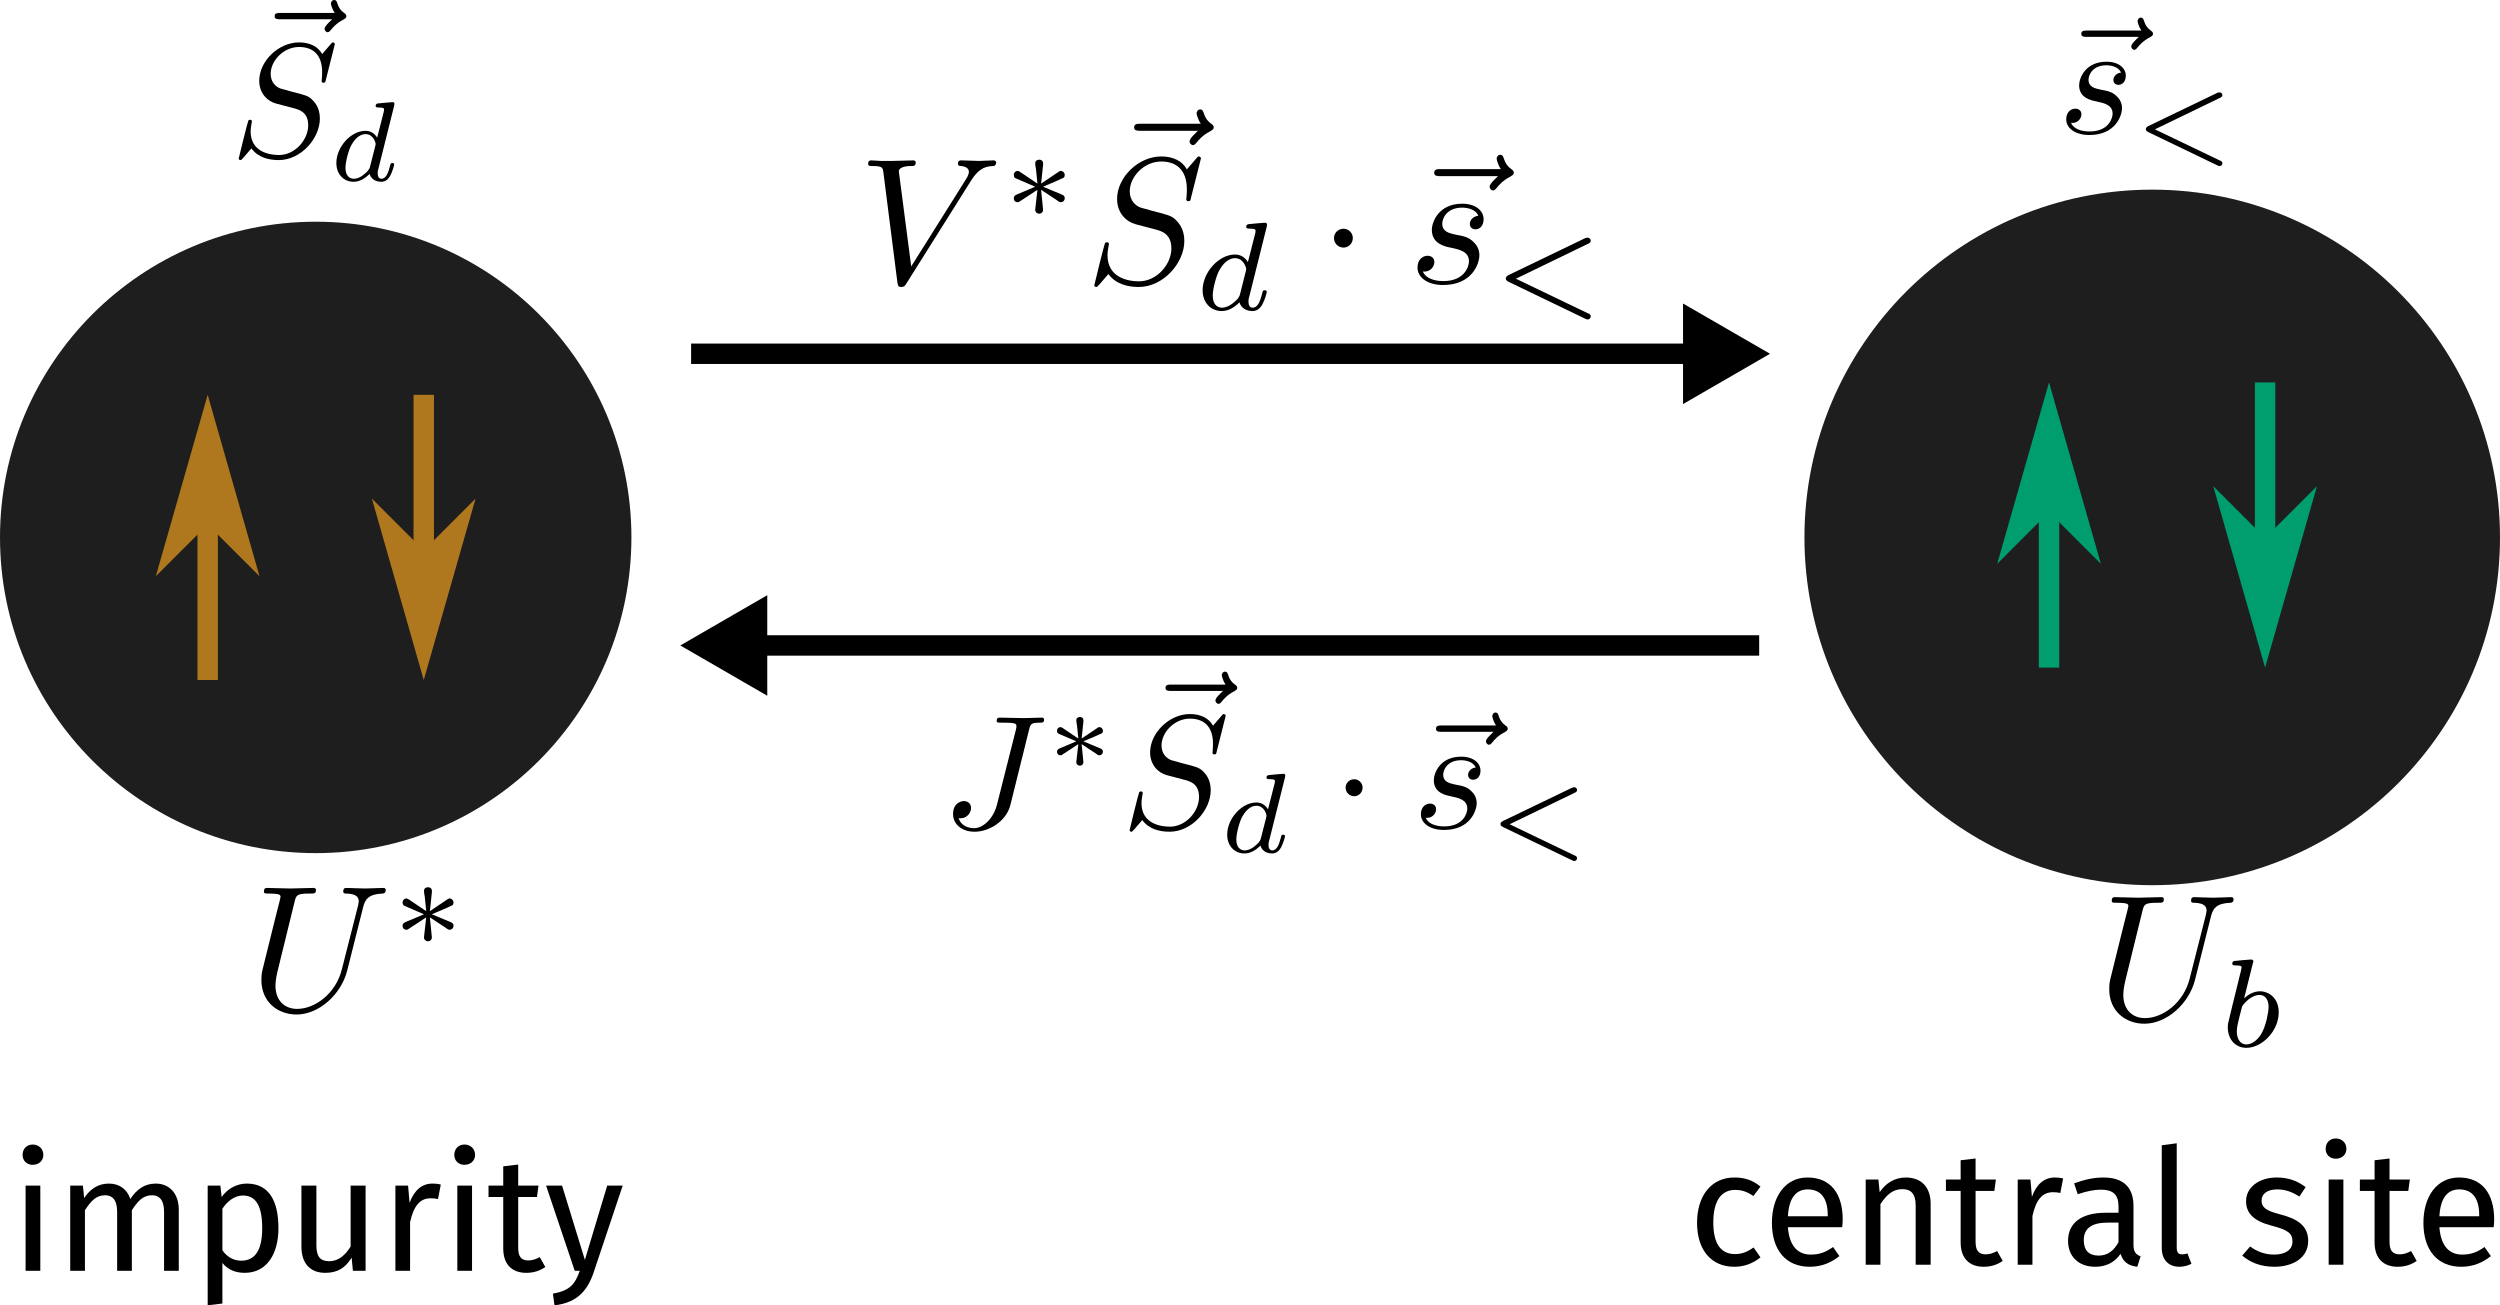 <?xml version="1.0" encoding="UTF-8" standalone="no"?>
<svg
   width="347.125pt"
   height="181.242pt"
   viewBox="0 0 347.125 181.242"
   version="1.2"
   id="svg32714"
   sodipodi:docname="zeromode.svg"
   inkscape:version="1.1.2 (0a00cf5339, 2022-02-04, custom)"
   xmlns:inkscape="http://www.inkscape.org/namespaces/inkscape"
   xmlns:sodipodi="http://sodipodi.sourceforge.net/DTD/sodipodi-0.dtd"
   xmlns="http://www.w3.org/2000/svg"
   xmlns:svg="http://www.w3.org/2000/svg"
   xmlns:ns11="http://www.iki.fi/pav/software/textext/">
  <sodipodi:namedview
     id="namedview32716"
     pagecolor="#505050"
     bordercolor="#eeeeee"
     borderopacity="1"
     inkscape:pageshadow="0"
     inkscape:pageopacity="0"
     inkscape:pagecheckerboard="0"
     inkscape:document-units="pt"
     showgrid="false"
     inkscape:zoom="1.4581968"
     inkscape:cx="196.81843"
     inkscape:cy="74.406968"
     inkscape:window-width="1916"
     inkscape:window-height="1051"
     inkscape:window-x="0"
     inkscape:window-y="25"
     inkscape:window-maximized="1"
     inkscape:current-layer="svg32714"
     inkscape:snap-bbox="true"
     inkscape:object-paths="true"
     inkscape:snap-intersection-paths="true" />
  <defs
     id="defs32609">
    <clipPath
       id="clip1">
      <path
         d="m 28,134 h 11 v 17.242 H 28 Z m 0,0"
         id="path32600" />
    </clipPath>
    <clipPath
       id="clip2">
      <path
         d="m 75,134 h 12 v 17.242 H 75 Z m 0,0"
         id="path32603" />
    </clipPath>
    <clipPath
       id="clip3">
      <path
         d="m 345,133 h 10.316 v 13 H 345 Z m 0,0"
         id="path32606" />
    </clipPath>
  </defs>
  <path
     style="fill:#1e1e1e;fill-opacity:1;fill-rule:nonzero;stroke:none"
     d="m 87.672,74.621 c 0,24.211 -19.629,43.836 -43.836,43.836 C 19.625,118.457 0,98.832 0,74.621 0,50.414 19.625,30.785 43.836,30.785 c 24.207,0 43.836,19.629 43.836,43.836 z m 0,0"
     id="path32611" />
  <path
     style="fill:#1e1e1e;fill-opacity:1;fill-rule:nonzero;stroke:none"
     d="m 347.125,74.621 c 0,26.672 -21.621,48.289 -48.289,48.289 -26.672,0 -48.289,-21.617 -48.289,-48.289 0,-26.668 21.617,-48.289 48.289,-48.289 26.668,0 48.289,21.621 48.289,48.289 z m 0,0"
     id="path32613" />
  <path
     style="fill:none;stroke:#b0781e;stroke-width:2.835;stroke-linecap:butt;stroke-linejoin:miter;stroke-miterlimit:4;stroke-opacity:1"
     d="M 28.836,94.422 V 60.406"
     id="path32615" />
  <path
     style="fill:#b0781e;fill-opacity:1;fill-rule:evenodd;stroke:#b0781e;stroke-width:1.512;stroke-linecap:butt;stroke-linejoin:miter;stroke-miterlimit:4;stroke-opacity:1"
     d="m 28.836,71.746 5.668,5.668 -5.668,-19.84 -5.672,19.84 z m 0,0"
     id="path32617" />
  <path
     style="fill:none;stroke:#b0781e;stroke-width:2.835;stroke-linecap:butt;stroke-linejoin:miter;stroke-miterlimit:4;stroke-opacity:1"
     d="M 58.836,54.82 V 88.836"
     id="path32619" />
  <path
     style="fill:#b0781e;fill-opacity:1;fill-rule:evenodd;stroke:#b0781e;stroke-width:1.512;stroke-linecap:butt;stroke-linejoin:miter;stroke-miterlimit:4;stroke-opacity:1"
     d="m 58.836,77.496 -5.672,-5.668 5.672,19.844 5.668,-19.844 z m 0,0"
     id="path32621" />
  <path
     style="fill:none;stroke:#009e6e;stroke-width:2.835;stroke-linecap:butt;stroke-linejoin:miter;stroke-miterlimit:4;stroke-opacity:1"
     d="M 284.508,92.695 V 58.684"
     id="path32623" />
  <path
     style="fill:#009e6e;fill-opacity:1;fill-rule:evenodd;stroke:#009e6e;stroke-width:1.512;stroke-linecap:butt;stroke-linejoin:miter;stroke-miterlimit:4;stroke-opacity:1"
     d="m 284.508,70.023 5.672,5.668 -5.672,-19.844 -5.668,19.844 z m 0,0"
     id="path32625" />
  <path
     style="fill:none;stroke:#009e6e;stroke-width:2.835;stroke-linecap:butt;stroke-linejoin:miter;stroke-miterlimit:4;stroke-opacity:1"
     d="M 314.508,53.098 V 87.109"
     id="path32627" />
  <path
     style="fill:#009e6e;fill-opacity:1;fill-rule:evenodd;stroke:#009e6e;stroke-width:1.512;stroke-linecap:butt;stroke-linejoin:miter;stroke-miterlimit:4;stroke-opacity:1"
     d="m 314.508,75.773 -5.668,-5.672 5.668,19.844 5.672,-19.844 z m 0,0"
     id="path32629" />
  <path
     style="fill:none;stroke:#000000;stroke-width:2.835;stroke-linecap:butt;stroke-linejoin:miter;stroke-miterlimit:4;stroke-opacity:1"
     d="M 95.961,49.121 H 237.711"
     id="path32631" />
  <path
     style="fill:#000000;fill-opacity:1;fill-rule:evenodd;stroke:#000000;stroke-width:1.512;stroke-linecap:butt;stroke-linejoin:miter;stroke-miterlimit:4;stroke-opacity:1"
     d="m 244.254,49.121 -9.809,5.672 V 43.453 Z m 0,0"
     id="path32633" />
  <path
     style="fill:none;stroke:#000000;stroke-width:2.835;stroke-linecap:butt;stroke-linejoin:miter;stroke-miterlimit:4;stroke-opacity:1"
     d="m 244.262,89.621 h -141.75"
     id="path32635" />
  <path
     style="fill:#000000;fill-opacity:1;fill-rule:evenodd;stroke:#000000;stroke-width:1.512;stroke-linecap:butt;stroke-linejoin:miter;stroke-miterlimit:4;stroke-opacity:1"
     d="m 95.973,89.621 9.805,-5.668 v 11.34 z m 0,0"
     id="path32637" />
  <g
     id="g32858"
     transform="translate(0.541,37.848)">
    <path
       style="fill:#000000;fill-opacity:1;fill-rule:nonzero;stroke:none"
       d="m 142.352,63.445 c 0.18,-0.738 0.25,-0.949 1.48,-0.949 0.352,0 0.598,0 0.598,-0.422 0,-0.211 -0.141,-0.281 -0.316,-0.281 -0.562,0 -1.938,0.07 -2.5,0.07 -0.738,0 -2.57,-0.07 -3.309,-0.07 -0.176,0 -0.457,0 -0.457,0.457 0,0.246 0.176,0.246 0.773,0.246 0.492,0 0.738,0 1.301,0.035 0.531,0.07 0.672,0.141 0.672,0.457 0,0.141 -0.035,0.281 -0.07,0.457 l -2.605,10.32 c -0.531,2.184 -2.043,3.379 -3.207,3.379 -0.598,0 -1.793,-0.211 -2.148,-1.41 0.07,0.035 0.215,0.035 0.285,0.035 0.879,0 1.441,-0.773 1.441,-1.441 0,-0.703 -0.598,-0.953 -0.984,-0.953 -0.387,0 -1.516,0.285 -1.516,1.797 0,1.41 1.199,2.465 2.992,2.465 2.043,0 4.402,-1.477 4.965,-3.695 z m 0,0"
       id="path32639" />
    <path
       style="fill:#000000;fill-opacity:1;fill-rule:nonzero;stroke:none"
       d="m 149.887,65.086 c 1.301,-0.562 1.867,-0.773 2.254,-0.984 0.316,-0.105 0.457,-0.176 0.457,-0.492 0,-0.246 -0.211,-0.496 -0.492,-0.496 -0.105,0 -0.141,0 -0.316,0.141 l -2.148,1.445 0.246,-2.324 c 0.035,-0.281 0,-0.668 -0.492,-0.668 -0.176,0 -0.496,0.105 -0.496,0.457 0,0.141 0.07,0.598 0.105,0.773 0.035,0.246 0.141,1.41 0.18,1.762 l -2.148,-1.445 c -0.141,-0.07 -0.176,-0.141 -0.32,-0.141 -0.316,0 -0.492,0.25 -0.492,0.496 0,0.316 0.176,0.422 0.316,0.457 l 2.359,1.02 c -1.266,0.562 -1.863,0.777 -2.254,0.953 -0.281,0.141 -0.422,0.211 -0.422,0.492 0,0.281 0.176,0.492 0.492,0.492 0.109,0 0.145,0 0.32,-0.141 l 2.148,-1.41 -0.285,2.5 c 0,0.355 0.32,0.496 0.496,0.496 0.211,0 0.492,-0.141 0.492,-0.496 0,-0.141 -0.07,-0.598 -0.07,-0.738 -0.035,-0.281 -0.141,-1.406 -0.176,-1.762 l 1.863,1.234 c 0.426,0.316 0.461,0.316 0.602,0.316 0.281,0 0.492,-0.211 0.492,-0.492 0,-0.316 -0.211,-0.387 -0.352,-0.457 z m 0,0"
       id="path32641" />
    <path
       style="fill:#000000;fill-opacity:1;fill-rule:nonzero;stroke:none"
       d="m 169.277,58.086 c -0.316,0.316 -1.059,0.953 -1.059,1.34 0,0.211 0.215,0.457 0.426,0.457 0.211,0 0.316,-0.176 0.457,-0.316 0.246,-0.316 0.773,-0.953 1.762,-1.445 0.141,-0.105 0.387,-0.211 0.387,-0.457 0,-0.246 -0.176,-0.352 -0.316,-0.457 -0.496,-0.352 -0.742,-0.738 -0.918,-1.27 -0.07,-0.211 -0.141,-0.527 -0.457,-0.527 -0.316,0 -0.457,0.316 -0.457,0.492 0,0.105 0.176,0.812 0.527,1.305 h -7.57 c -0.352,0 -0.773,0 -0.773,0.457 0,0.422 0.422,0.422 0.773,0.422 z m 0,0"
       id="path32643" />
    <path
       style="fill:#000000;fill-opacity:1;fill-rule:nonzero;stroke:none"
       d="m 169.645,61.547 c 0,-0.07 -0.07,-0.25 -0.281,-0.25 -0.105,0 -0.105,0.039 -0.387,0.355 l -1.094,1.266 c -0.562,-1.055 -1.723,-1.621 -3.203,-1.621 -2.852,0 -5.527,2.609 -5.527,5.32 0,1.793 1.16,2.852 2.324,3.168 l 2.395,0.633 c 0.844,0.211 2.074,0.562 2.074,2.395 0,2.008 -1.828,4.121 -4.047,4.121 -1.445,0 -3.945,-0.492 -3.945,-3.273 0,-0.531 0.141,-1.094 0.141,-1.199 0.035,-0.105 0.035,-0.141 0.035,-0.176 0,-0.211 -0.141,-0.246 -0.246,-0.246 -0.105,0 -0.176,0.035 -0.246,0.105 -0.07,0.07 -1.336,5.211 -1.336,5.281 0,0.105 0.105,0.211 0.246,0.211 0.105,0 0.141,-0.035 0.422,-0.352 l 1.09,-1.266 c 0.953,1.301 2.5,1.617 3.805,1.617 3.062,0 5.703,-2.992 5.703,-5.773 0,-1.551 -0.773,-2.324 -1.09,-2.641 -0.531,-0.492 -0.883,-0.598 -2.852,-1.094 -0.531,-0.141 -1.305,-0.387 -1.516,-0.422 -0.598,-0.211 -1.375,-0.844 -1.375,-2.043 0,-1.828 1.797,-3.73 3.945,-3.73 1.832,0 3.203,0.984 3.203,3.484 0,0.703 -0.07,1.129 -0.07,1.27 0,0 0,0.211 0.246,0.211 0.246,0 0.281,-0.07 0.355,-0.457 z m 0,0"
       id="path32645" />
    <path
       style="fill:#000000;fill-opacity:1;fill-rule:nonzero;stroke:none"
       d="m 177.883,70.09 c 0,-0.035 0.035,-0.246 0.035,-0.246 0,-0.105 -0.035,-0.25 -0.246,-0.25 -0.316,0 -1.621,0.145 -2.008,0.18 -0.105,0 -0.352,0.035 -0.352,0.352 0,0.211 0.246,0.211 0.422,0.211 0.742,0 0.742,0.141 0.742,0.246 0,0.105 0,0.211 -0.035,0.352 l -0.918,3.59 c -0.316,-0.527 -0.844,-0.949 -1.617,-0.949 -2.008,0 -4.051,2.219 -4.051,4.473 0,1.551 1.02,2.605 2.395,2.605 0.844,0 1.586,-0.457 2.219,-1.09 0.281,0.949 1.195,1.09 1.617,1.09 0.566,0 0.953,-0.316 1.234,-0.809 0.352,-0.637 0.562,-1.516 0.562,-1.586 0,-0.211 -0.211,-0.211 -0.246,-0.211 -0.246,0 -0.246,0.07 -0.352,0.492 -0.211,0.773 -0.492,1.691 -1.164,1.691 -0.387,0 -0.527,-0.352 -0.527,-0.773 0,-0.285 0.035,-0.426 0.105,-0.637 z m -3.344,8.449 c -0.105,0.457 -0.457,0.773 -0.812,1.059 -0.141,0.141 -0.773,0.633 -1.441,0.633 -0.598,0 -1.164,-0.422 -1.164,-1.516 0,-0.844 0.461,-2.57 0.848,-3.203 0.703,-1.27 1.512,-1.48 1.938,-1.48 1.09,0 1.406,1.199 1.406,1.375 0,0.035 -0.035,0.176 -0.035,0.211 z m 0,0"
       id="path32647" />
    <path
       style="fill:#000000;fill-opacity:1;fill-rule:nonzero;stroke:none"
       d="m 188.656,71.512 c 0,-0.637 -0.527,-1.164 -1.16,-1.164 -0.668,0 -1.199,0.527 -1.199,1.164 0,0.668 0.531,1.195 1.199,1.195 0.633,0 1.16,-0.527 1.16,-1.195 z m 0,0"
       id="path32649" />
    <path
       style="fill:#000000;fill-opacity:1;fill-rule:nonzero;stroke:none"
       d="m 206.836,63.766 c -0.316,0.316 -1.055,0.949 -1.055,1.336 0,0.211 0.211,0.457 0.422,0.457 0.211,0 0.316,-0.176 0.457,-0.316 0.246,-0.316 0.773,-0.949 1.762,-1.441 0.141,-0.109 0.387,-0.215 0.387,-0.461 0,-0.246 -0.176,-0.352 -0.316,-0.457 -0.496,-0.352 -0.742,-0.738 -0.918,-1.266 -0.07,-0.211 -0.141,-0.531 -0.457,-0.531 -0.316,0 -0.457,0.32 -0.457,0.496 0,0.105 0.176,0.809 0.527,1.301 h -7.57 c -0.352,0 -0.773,0 -0.773,0.457 0,0.426 0.422,0.426 0.773,0.426 z m 0,0"
       id="path32651" />
    <path
       style="fill:#000000;fill-opacity:1;fill-rule:nonzero;stroke:none"
       d="m 204.359,68.73 c -0.602,0.035 -1.059,0.527 -1.059,1.02 0,0.316 0.211,0.668 0.703,0.668 0.496,0 1.023,-0.387 1.023,-1.266 0,-1.023 -0.953,-1.938 -2.676,-1.938 -2.961,0 -3.805,2.289 -3.805,3.273 0,1.762 1.656,2.078 2.324,2.219 1.164,0.246 2.324,0.492 2.324,1.727 0,0.562 -0.492,2.465 -3.203,2.465 -0.316,0 -2.043,0 -2.57,-1.199 0.879,0.105 1.441,-0.562 1.441,-1.195 0,-0.492 -0.387,-0.773 -0.844,-0.773 -0.598,0 -1.27,0.457 -1.27,1.477 0,1.27 1.305,2.184 3.207,2.184 3.66,0 4.543,-2.711 4.543,-3.73 0,-0.812 -0.426,-1.375 -0.707,-1.621 -0.598,-0.633 -1.266,-0.773 -2.254,-0.949 -0.809,-0.18 -1.688,-0.355 -1.688,-1.375 0,-0.633 0.527,-2.008 2.5,-2.008 0.562,0 1.688,0.176 2.008,1.023 z m 0,0"
       id="path32653" />
    <path
       style="fill:#000000;fill-opacity:1;fill-rule:nonzero;stroke:none"
       d="m 218.086,72.238 c 0.176,-0.07 0.352,-0.18 0.352,-0.391 0,-0.211 -0.176,-0.387 -0.387,-0.387 -0.035,0 -0.105,0 -0.316,0.07 l -9.578,4.613 c -0.176,0.105 -0.352,0.211 -0.352,0.422 0,0.246 0.176,0.316 0.352,0.426 l 9.578,4.609 c 0.211,0.105 0.281,0.105 0.316,0.105 0.211,0 0.387,-0.176 0.387,-0.387 0,-0.246 -0.211,-0.352 -0.352,-0.387 l -9.016,-4.332 z m 0,0"
       id="path32655" />
  </g>
  <path
     style="fill:#000000;fill-opacity:1;fill-rule:nonzero;stroke:none"
     d="M 46.125,2.676 C 45.805,2.992 45.066,3.625 45.066,4.016 c 0,0.211 0.211,0.457 0.422,0.457 0.211,0 0.316,-0.176 0.457,-0.316 0.25,-0.316 0.777,-0.953 1.762,-1.445 C 47.848,2.605 48.094,2.5 48.094,2.254 48.094,2.008 47.918,1.902 47.777,1.797 47.285,1.445 47.039,1.055 46.863,0.527 46.793,0.316 46.723,0 46.406,0 c -0.316,0 -0.461,0.316 -0.461,0.492 0,0.105 0.18,0.812 0.531,1.305 H 38.906 c -0.355,0 -0.777,0 -0.777,0.457 0,0.422 0.422,0.422 0.777,0.422 z m 0,0"
     id="path32657" />
  <path
     style="fill:#000000;fill-opacity:1;fill-rule:nonzero;stroke:none"
     d="m 46.492,6.133 c 0,-0.07 -0.07,-0.246 -0.281,-0.246 -0.105,0 -0.105,0.035 -0.391,0.355 l -1.09,1.266 c -0.562,-1.055 -1.727,-1.621 -3.203,-1.621 -2.855,0 -5.531,2.605 -5.531,5.32 0,1.793 1.164,2.852 2.324,3.168 l 2.395,0.633 c 0.848,0.211 2.078,0.562 2.078,2.395 0,2.008 -1.832,4.121 -4.051,4.121 -1.441,0 -3.941,-0.492 -3.941,-3.277 0,-0.527 0.141,-1.09 0.141,-1.195 0.035,-0.105 0.035,-0.141 0.035,-0.176 0,-0.211 -0.141,-0.246 -0.246,-0.246 -0.105,0 -0.176,0.035 -0.246,0.105 -0.07,0.07 -1.34,5.211 -1.34,5.281 0,0.105 0.105,0.211 0.246,0.211 0.105,0 0.141,-0.035 0.422,-0.352 l 1.094,-1.27 c 0.949,1.305 2.5,1.621 3.801,1.621 3.066,0 5.707,-2.992 5.707,-5.773 0,-1.551 -0.777,-2.324 -1.094,-2.641 -0.527,-0.496 -0.879,-0.602 -2.852,-1.094 -0.527,-0.141 -1.301,-0.387 -1.512,-0.422 -0.602,-0.211 -1.375,-0.844 -1.375,-2.043 0,-1.832 1.797,-3.73 3.945,-3.73 1.828,0 3.203,0.984 3.203,3.484 0,0.703 -0.07,1.129 -0.07,1.27 0,0 0,0.211 0.246,0.211 0.246,0 0.281,-0.07 0.352,-0.461 z m 0,0"
     id="path32659" />
  <path
     style="fill:#000000;fill-opacity:1;fill-rule:nonzero;stroke:none"
     d="m 54.73,14.68 c 0,-0.035 0.035,-0.25 0.035,-0.25 0,-0.105 -0.035,-0.246 -0.246,-0.246 -0.316,0 -1.621,0.141 -2.008,0.176 -0.105,0 -0.352,0.035 -0.352,0.355 0,0.211 0.246,0.211 0.422,0.211 0.738,0 0.738,0.141 0.738,0.246 0,0.105 0,0.211 -0.035,0.352 l -0.914,3.59 C 52.055,18.586 51.527,18.164 50.75,18.164 c -2.008,0 -4.047,2.219 -4.047,4.473 0,1.547 1.02,2.605 2.395,2.605 0.844,0 1.582,-0.457 2.215,-1.094 0.285,0.953 1.199,1.094 1.621,1.094 0.562,0 0.949,-0.316 1.234,-0.809 0.352,-0.637 0.562,-1.516 0.562,-1.586 0,-0.211 -0.211,-0.211 -0.246,-0.211 -0.246,0 -0.246,0.07 -0.352,0.492 -0.211,0.773 -0.496,1.691 -1.164,1.691 -0.387,0 -0.527,-0.352 -0.527,-0.777 0,-0.281 0.035,-0.422 0.105,-0.633 z m -3.348,8.449 c -0.105,0.457 -0.457,0.773 -0.809,1.055 -0.141,0.145 -0.773,0.637 -1.441,0.637 -0.602,0 -1.164,-0.422 -1.164,-1.516 0,-0.844 0.457,-2.57 0.844,-3.203 0.707,-1.27 1.516,-1.48 1.938,-1.48 1.094,0 1.41,1.199 1.41,1.375 0,0.035 -0.035,0.176 -0.035,0.211 z m 0,0"
     id="path32661" />
  <path
     style="fill:#000000;fill-opacity:1;fill-rule:nonzero;stroke:none"
     d="m 296.977,5.121 c -0.316,0.316 -1.055,0.949 -1.055,1.336 0,0.215 0.211,0.461 0.422,0.461 0.211,0 0.316,-0.176 0.457,-0.32 0.246,-0.316 0.773,-0.949 1.762,-1.441 0.141,-0.105 0.387,-0.211 0.387,-0.457 0,-0.246 -0.176,-0.352 -0.316,-0.457 C 298.141,3.887 297.895,3.5 297.719,2.973 c -0.07,-0.211 -0.145,-0.527 -0.461,-0.527 -0.316,0 -0.457,0.316 -0.457,0.492 0,0.105 0.176,0.809 0.527,1.305 h -7.57 c -0.352,0 -0.773,0 -0.773,0.457 0,0.422 0.422,0.422 0.773,0.422 z m 0,0"
     id="path32663" />
  <path
     style="fill:#000000;fill-opacity:1;fill-rule:nonzero;stroke:none"
     d="m 294.5,10.086 c -0.598,0.035 -1.059,0.527 -1.059,1.02 0,0.316 0.211,0.672 0.707,0.672 0.492,0 1.02,-0.391 1.02,-1.27 0,-1.02 -0.949,-1.938 -2.676,-1.938 -2.957,0 -3.805,2.289 -3.805,3.277 0,1.758 1.656,2.074 2.324,2.219 1.164,0.246 2.324,0.492 2.324,1.723 0,0.562 -0.492,2.465 -3.203,2.465 -0.316,0 -2.043,0 -2.57,-1.195 0.879,0.105 1.441,-0.562 1.441,-1.199 0,-0.492 -0.387,-0.773 -0.844,-0.773 -0.598,0 -1.266,0.457 -1.266,1.48 0,1.266 1.301,2.18 3.203,2.18 3.66,0 4.543,-2.711 4.543,-3.73 0,-0.809 -0.422,-1.375 -0.703,-1.621 -0.602,-0.633 -1.27,-0.773 -2.254,-0.949 -0.812,-0.176 -1.691,-0.352 -1.691,-1.375 0,-0.633 0.527,-2.008 2.5,-2.008 0.562,0 1.691,0.18 2.008,1.023 z m 0,0"
     id="path32665" />
  <path
     style="fill:#000000;fill-opacity:1;fill-rule:nonzero;stroke:none"
     d="m 308.227,13.594 c 0.176,-0.07 0.352,-0.176 0.352,-0.387 0,-0.211 -0.176,-0.387 -0.387,-0.387 -0.035,0 -0.105,0 -0.316,0.07 l -9.578,4.613 c -0.176,0.105 -0.352,0.211 -0.352,0.422 0,0.246 0.176,0.316 0.352,0.422 l 9.578,4.613 c 0.211,0.105 0.281,0.105 0.316,0.105 0.211,0 0.387,-0.176 0.387,-0.387 0,-0.246 -0.211,-0.355 -0.352,-0.391 l -9.016,-4.328 z m 0,0"
     id="path32667" />
  <g
     id="g33888">
    <path
       style="fill:#000000;fill-opacity:1;fill-rule:nonzero;stroke:none"
       d="m 4.539,158.918 c -0.844,0 -1.406,0.633 -1.406,1.441 0,0.777 0.562,1.375 1.406,1.375 0.883,0 1.48,-0.598 1.48,-1.375 0,-0.809 -0.598,-1.441 -1.48,-1.441 z m 1.059,5.703 H 3.555 v 11.832 h 2.043 z m 0,0"
       id="path32669" />
    <path
       style="fill:#000000;fill-opacity:1;fill-rule:nonzero;stroke:none"
       d="m 21.617,164.34 c -1.582,0 -2.676,0.844 -3.52,2.148 -0.457,-1.375 -1.516,-2.148 -2.992,-2.148 -1.551,0 -2.605,0.809 -3.418,2.008 l -0.176,-1.727 H 9.75 v 11.832 h 2.043 v -8.414 c 0.812,-1.234 1.516,-2.078 2.816,-2.078 0.883,0 1.656,0.527 1.656,2.289 v 8.203 h 2.043 v -8.414 c 0.809,-1.234 1.516,-2.078 2.816,-2.078 0.879,0 1.656,0.527 1.656,2.289 v 8.203 h 2.043 v -8.484 c 0,-2.219 -1.27,-3.629 -3.207,-3.629 z m 0,0"
       id="path32671" />
    <g
       clip-path="url(#clip1)"
       clip-rule="nonzero"
       id="g32675"
       transform="translate(0,30)">
      <path
         style="fill:#000000;fill-opacity:1;fill-rule:nonzero;stroke:none"
         d="m 34.258,134.34 c -1.34,0 -2.641,0.668 -3.484,1.867 l -0.176,-1.586 h -1.762 v 16.621 l 2.043,-0.246 v -5.633 c 0.773,0.949 1.828,1.371 3.098,1.371 3.062,0 4.684,-2.605 4.684,-6.195 0,-3.734 -1.27,-6.199 -4.402,-6.199 z m -0.773,10.707 c -1.059,0 -1.973,-0.531 -2.605,-1.445 v -5.773 c 0.633,-0.953 1.617,-1.832 2.852,-1.832 1.797,0 2.676,1.441 2.676,4.543 0,3.098 -1.02,4.508 -2.922,4.508 z m 0,0"
         id="path32673" />
    </g>
    <path
       style="fill:#000000;fill-opacity:1;fill-rule:nonzero;stroke:none"
       d="m 50.762,164.621 h -2.078 v 8.453 c -0.707,1.16 -1.656,2.043 -2.961,2.043 -1.266,0 -1.793,-0.637 -1.793,-2.219 v -8.277 h -2.078 v 8.488 c 0,2.324 1.23,3.625 3.309,3.625 1.691,0 2.781,-0.668 3.664,-2.113 L 49,176.453 h 1.762 z m 0,0"
       id="path32677" />
    <path
       style="fill:#000000;fill-opacity:1;fill-rule:nonzero;stroke:none"
       d="m 60.043,164.34 c -1.445,0 -2.535,0.918 -3.172,2.676 l -0.211,-2.395 h -1.758 v 11.832 h 2.039 v -6.762 c 0.496,-2.254 1.375,-3.309 2.855,-3.309 0.422,0 0.668,0.035 1.02,0.105 l 0.387,-2.008 c -0.352,-0.105 -0.773,-0.141 -1.16,-0.141 z m 0,0"
       id="path32679" />
    <path
       style="fill:#000000;fill-opacity:1;fill-rule:nonzero;stroke:none"
       d="m 64.488,158.918 c -0.848,0 -1.41,0.633 -1.41,1.441 0,0.777 0.562,1.375 1.41,1.375 0.879,0 1.477,-0.598 1.477,-1.375 0,-0.809 -0.598,-1.441 -1.477,-1.441 z m 1.055,5.703 H 63.5 v 11.832 h 2.043 z m 0,0"
       id="path32681" />
    <path
       style="fill:#000000;fill-opacity:1;fill-rule:nonzero;stroke:none"
       d="m 74.945,174.551 c -0.598,0.316 -1.059,0.461 -1.586,0.461 -1.02,0 -1.406,-0.566 -1.406,-1.762 v -7.043 h 2.605 l 0.211,-1.586 h -2.816 v -2.922 L 69.875,161.945 v 2.676 h -2.043 v 1.586 H 69.875 v 7.148 c 0,2.184 1.195,3.379 3.203,3.379 1.02,0 1.867,-0.281 2.641,-0.809 z m 0,0"
       id="path32683" />
    <g
       clip-path="url(#clip2)"
       clip-rule="nonzero"
       id="g32687"
       transform="translate(0,30)">
      <path
         style="fill:#000000;fill-opacity:1;fill-rule:nonzero;stroke:none"
         d="M 86.461,134.621 H 84.312 l -3.102,10.316 -3.168,-10.316 h -2.219 l 3.98,11.832 h 0.703 c -0.668,1.832 -1.336,2.746 -3.73,3.168 l 0.211,1.621 c 3.273,-0.352 4.684,-2.219 5.492,-4.719 z m 0,0"
         id="path32685" />
    </g>
  </g>
  <g
     id="g33902"
     transform="translate(-9,30)">
    <path
       style="fill:#000000;fill-opacity:1;fill-rule:nonzero;stroke:none"
       d="m 249.812,133.496 c -3.203,0 -5.176,2.535 -5.176,6.301 0,3.805 2.008,6.094 5.176,6.094 1.375,0 2.57,-0.457 3.629,-1.305 l -0.953,-1.371 c -0.879,0.598 -1.582,0.914 -2.57,0.914 -1.863,0 -3.027,-1.266 -3.027,-4.402 0,-3.062 1.164,-4.508 3.027,-4.508 0.988,0 1.727,0.285 2.535,0.848 l 0.988,-1.305 c -1.094,-0.914 -2.219,-1.266 -3.629,-1.266 z m 0,0"
       id="path32689" />
    <path
       style="fill:#000000;fill-opacity:1;fill-rule:nonzero;stroke:none"
       d="m 264.859,139.34 c 0,-3.625 -1.691,-5.844 -4.895,-5.844 -3.066,0 -4.934,2.641 -4.934,6.301 0,3.77 1.938,6.094 5.25,6.094 1.652,0 2.957,-0.562 4.117,-1.48 l -0.879,-1.266 c -1.02,0.738 -1.902,1.055 -3.098,1.055 -1.691,0 -2.961,-1.055 -3.172,-3.801 h 7.535 c 0.039,-0.281 0.074,-0.672 0.074,-1.059 z m -2.078,-0.457 H 257.25 c 0.141,-2.641 1.199,-3.734 2.75,-3.734 1.863,0 2.781,1.27 2.781,3.594 z m 0,0"
       id="path32691" />
    <path
       style="fill:#000000;fill-opacity:1;fill-rule:nonzero;stroke:none"
       d="m 273.617,133.496 c -1.547,0 -2.816,0.809 -3.625,2.043 l -0.176,-1.762 h -1.762 v 11.832 h 2.043 v -8.418 c 0.809,-1.23 1.691,-2.078 3.027,-2.078 1.129,0 1.867,0.531 1.867,2.289 v 8.207 h 2.078 v -8.488 c 0,-2.254 -1.27,-3.625 -3.453,-3.625 z m 0,0"
       id="path32693" />
    <path
       style="fill:#000000;fill-opacity:1;fill-rule:nonzero;stroke:none"
       d="m 286.305,143.707 c -0.602,0.316 -1.059,0.457 -1.586,0.457 -1.02,0 -1.41,-0.562 -1.41,-1.762 v -7.039 h 2.605 l 0.215,-1.586 h -2.82 v -2.922 l -2.074,0.246 v 2.676 h -2.043 v 1.586 h 2.043 v 7.145 c 0,2.184 1.195,3.383 3.203,3.383 1.02,0 1.867,-0.281 2.641,-0.809 z m 0,0"
       id="path32695" />
    <path
       style="fill:#000000;fill-opacity:1;fill-rule:nonzero;stroke:none"
       d="m 294.301,133.496 c -1.441,0 -2.535,0.914 -3.168,2.676 l -0.211,-2.395 h -1.762 v 11.832 h 2.043 v -6.762 c 0.492,-2.254 1.375,-3.309 2.852,-3.309 0.422,0 0.668,0.035 1.023,0.105 l 0.387,-2.008 c -0.352,-0.105 -0.777,-0.141 -1.164,-0.141 z m 0,0"
       id="path32697" />
    <path
       style="fill:#000000;fill-opacity:1;fill-rule:nonzero;stroke:none"
       d="m 305.234,142.863 v -5.426 c 0,-2.465 -1.301,-3.941 -4.156,-3.941 -1.336,0 -2.641,0.281 -4.082,0.809 l 0.492,1.516 c 1.23,-0.422 2.324,-0.637 3.203,-0.637 1.656,0 2.465,0.637 2.465,2.324 v 0.883 h -1.793 c -3.312,0 -5.215,1.371 -5.215,3.906 0,2.113 1.41,3.594 3.77,3.594 1.445,0 2.676,-0.562 3.52,-1.797 0.355,1.164 1.129,1.656 2.324,1.797 l 0.461,-1.445 c -0.602,-0.246 -0.988,-0.562 -0.988,-1.582 z m -4.859,1.477 c -1.336,0 -2.043,-0.738 -2.043,-2.148 0,-1.617 1.094,-2.43 3.277,-2.43 h 1.547 v 2.711 c -0.668,1.234 -1.547,1.867 -2.781,1.867 z m 0,0"
       id="path32699" />
    <path
       style="fill:#000000;fill-opacity:1;fill-rule:nonzero;stroke:none"
       d="m 311.625,145.891 c 0.598,0 1.199,-0.176 1.656,-0.422 l -0.562,-1.445 c -0.215,0.105 -0.461,0.141 -0.742,0.141 -0.562,0 -0.738,-0.316 -0.738,-0.949 v -14.473 l -2.078,0.281 v 14.262 c 0,1.652 0.949,2.605 2.465,2.605 z m 0,0"
       id="path32701" />
    <path
       style="fill:#000000;fill-opacity:1;fill-rule:nonzero;stroke:none"
       d="m 325.125,133.496 c -2.465,0 -4.258,1.371 -4.258,3.273 0,1.656 0.984,2.746 3.555,3.418 2.289,0.598 2.887,1.055 2.887,2.215 0,1.129 -0.984,1.797 -2.535,1.797 -1.301,0 -2.395,-0.422 -3.344,-1.125 l -1.094,1.266 c 1.023,0.883 2.465,1.551 4.473,1.551 2.395,0 4.684,-1.129 4.684,-3.594 0,-2.074 -1.441,-3.062 -3.941,-3.695 -1.902,-0.492 -2.535,-0.953 -2.535,-1.902 0,-0.949 0.809,-1.551 2.18,-1.551 1.094,0 2.008,0.32 3.066,0.988 l 0.879,-1.305 c -1.125,-0.844 -2.359,-1.336 -4.016,-1.336 z m 0,0"
       id="path32703" />
    <path
       style="fill:#000000;fill-opacity:1;fill-rule:nonzero;stroke:none"
       d="m 333.32,128.074 c -0.844,0 -1.406,0.633 -1.406,1.441 0,0.773 0.562,1.375 1.406,1.375 0.883,0 1.48,-0.602 1.48,-1.375 0,-0.809 -0.598,-1.441 -1.48,-1.441 z m 1.059,5.703 h -2.043 v 11.832 h 2.043 z m 0,0"
       id="path32705" />
    <path
       style="fill:#000000;fill-opacity:1;fill-rule:nonzero;stroke:none"
       d="m 343.781,143.707 c -0.602,0.316 -1.059,0.457 -1.586,0.457 -1.02,0 -1.41,-0.562 -1.41,-1.762 v -7.039 h 2.605 l 0.215,-1.586 h -2.82 v -2.922 l -2.074,0.246 v 2.676 h -2.043 v 1.586 h 2.043 v 7.145 c 0,2.184 1.195,3.383 3.203,3.383 1.02,0 1.867,-0.281 2.641,-0.809 z m 0,0"
       id="path32707" />
    <g
       clip-path="url(#clip3)"
       clip-rule="nonzero"
       id="g32711">
      <path
         style="fill:#000000;fill-opacity:1;fill-rule:nonzero;stroke:none"
         d="m 355.316,139.34 c 0,-3.625 -1.691,-5.844 -4.895,-5.844 -3.062,0 -4.93,2.641 -4.93,6.301 0,3.77 1.938,6.094 5.246,6.094 1.656,0 2.957,-0.562 4.121,-1.48 l -0.883,-1.266 c -1.02,0.738 -1.898,1.055 -3.098,1.055 -1.691,0 -2.957,-1.055 -3.168,-3.801 h 7.535 c 0.035,-0.281 0.07,-0.672 0.07,-1.059 z m -2.078,-0.457 h -5.527 c 0.141,-2.641 1.195,-3.734 2.746,-3.734 1.867,0 2.781,1.27 2.781,3.594 z m 0,0"
         id="path32709" />
    </g>
  </g>
  <g
     ns11:version="1.6.0"
     ns11:texconverter="pdflatex"
     ns11:pdfconverter="inkscape"
     ns11:text="$U^*$"
     ns11:preamble="/home/kirito/.config/inkscape/textext.tex"
     ns11:scale="2.5"
     ns11:alignment="middle center"
     ns11:stroke-to-path="0"
     transform="matrix(2.5,0,0,2.5,36.295,123.195)"
     ns11:jacobian_sqrt="2.5"
     id="g34144">
    <defs
       id="id-f683e973-33c6-4c52-957c-5b6fe1e747ef">
      <g
         id="id-ecdd6c98-f8c5-4b6e-bad4-4b400a989b19">
        <symbol
           overflow="visible"
           id="id-e673079f-8c3b-4d20-a2d4-0c7fddc294e5">
          <path
             style="stroke:none;stroke-width:0"
             d=""
             id="id-416a9e61-954d-4a74-83c8-80f36ae81177" />
        </symbol>
        <symbol
           overflow="visible"
           id="id-69cf5210-4e64-4a14-b400-aa1c2e126491">
          <path
             style="stroke:none;stroke-width:0"
             d="M 6.328,-5.766 C 6.438,-6.172 6.609,-6.469 7.406,-6.5 c 0.047,0 0.172,-0.016 0.172,-0.203 0,0 0,-0.109 -0.125,-0.109 -0.328,0 -0.688,0.031 -1.016,0.031 -0.344,0 -0.719,-0.031 -1.047,-0.031 -0.062,0 -0.172,0 -0.172,0.203 C 5.219,-6.5 5.312,-6.5 5.391,-6.5 c 0.578,0.016 0.688,0.219 0.688,0.438 0,0.031 -0.031,0.188 -0.031,0.203 l -0.906,3.562 C 4.812,-0.953 3.656,-0.094 2.656,-0.094 c -0.672,0 -1.203,-0.438 -1.203,-1.297 0,-0.016 0,-0.328 0.109,-0.766 L 2.516,-6.047 C 2.609,-6.406 2.625,-6.5 3.359,-6.5 c 0.266,0 0.344,0 0.344,-0.203 0,-0.109 -0.109,-0.109 -0.141,-0.109 -0.281,0 -1,0.031 -1.281,0.031 -0.281,0 -1,-0.031 -1.281,-0.031 -0.078,0 -0.188,0 -0.188,0.203 C 0.812,-6.5 0.891,-6.5 1.094,-6.5 c 0.016,0 0.203,0 0.375,0.016 0.172,0.031 0.266,0.031 0.266,0.172 0,0.047 -0.109,0.469 -0.172,0.703 l -0.219,0.875 C 1.25,-4.344 0.781,-2.469 0.734,-2.266 0.672,-2 0.672,-1.844 0.672,-1.688 c 0,1.203 0.906,1.906 1.953,1.906 1.25,0 2.484,-1.125 2.812,-2.438 z m 0,0"
             id="id-08dfcc9d-f438-424b-a583-54cc625eaffc" />
        </symbol>
        <symbol
           overflow="visible"
           id="id-ac60e1f6-9a29-420a-9a78-6cfd5390faf4">
          <path
             style="stroke:none;stroke-width:0"
             d=""
             id="id-3913c429-4b64-4229-9b32-648f47a6459b" />
        </symbol>
        <symbol
           overflow="visible"
           id="id-b51f7f0c-ecec-45ce-a89b-c05abd6ae37e">
          <path
             style="stroke:none;stroke-width:0"
             d="m 2.25,-1.734 c 0.578,-0.25 0.828,-0.344 1,-0.438 0.141,-0.047 0.203,-0.078 0.203,-0.219 0,-0.109 -0.094,-0.219 -0.219,-0.219 -0.047,0 -0.062,0 -0.141,0.062 L 2.141,-1.906 2.25,-2.938 c 0.016,-0.125 0,-0.297 -0.219,-0.297 -0.078,0 -0.219,0.047 -0.219,0.203 0,0.062 0.031,0.266 0.047,0.344 0.016,0.109 0.062,0.625 0.078,0.781 L 0.984,-2.547 c -0.062,-0.031 -0.078,-0.062 -0.141,-0.062 -0.141,0 -0.219,0.109 -0.219,0.219 0,0.141 0.078,0.188 0.141,0.203 L 1.812,-1.734 c -0.562,0.25 -0.828,0.344 -1,0.422 -0.125,0.062 -0.188,0.094 -0.188,0.219 0,0.125 0.078,0.219 0.219,0.219 0.047,0 0.062,0 0.141,-0.062 l 0.953,-0.625 -0.125,1.109 c 0,0.156 0.141,0.219 0.219,0.219 0.094,0 0.219,-0.062 0.219,-0.219 0,-0.062 -0.031,-0.266 -0.031,-0.328 -0.016,-0.125 -0.062,-0.625 -0.078,-0.781 L 2.969,-1.016 C 3.156,-0.875 3.172,-0.875 3.234,-0.875 c 0.125,0 0.219,-0.094 0.219,-0.219 0,-0.141 -0.094,-0.172 -0.156,-0.203 z m 0,0"
             id="id-f7b3d454-de5e-40ee-b79d-70f868903a1a" />
        </symbol>
      </g>
    </defs>
    <g
       id="id-39824fd9-c6c9-4ae3-b394-fc1c3300efa5"
       transform="translate(-149.384,-127.915)">
      <g
         style="fill:#000000;fill-opacity:1"
         id="id-d5f4382b-7650-4441-a0d8-499d0fcbf02a">
        <g
           transform="translate(148.712,134.765)"
           id="g34136">
          <path
             style="stroke:none;stroke-width:0"
             d="M 6.328,-5.766 C 6.438,-6.172 6.609,-6.469 7.406,-6.5 c 0.047,0 0.172,-0.016 0.172,-0.203 0,0 0,-0.109 -0.125,-0.109 -0.328,0 -0.688,0.031 -1.016,0.031 -0.344,0 -0.719,-0.031 -1.047,-0.031 -0.062,0 -0.172,0 -0.172,0.203 C 5.219,-6.5 5.312,-6.5 5.391,-6.5 c 0.578,0.016 0.688,0.219 0.688,0.438 0,0.031 -0.031,0.188 -0.031,0.203 l -0.906,3.562 C 4.812,-0.953 3.656,-0.094 2.656,-0.094 c -0.672,0 -1.203,-0.438 -1.203,-1.297 0,-0.016 0,-0.328 0.109,-0.766 L 2.516,-6.047 C 2.609,-6.406 2.625,-6.5 3.359,-6.5 c 0.266,0 0.344,0 0.344,-0.203 0,-0.109 -0.109,-0.109 -0.141,-0.109 -0.281,0 -1,0.031 -1.281,0.031 -0.281,0 -1,-0.031 -1.281,-0.031 -0.078,0 -0.188,0 -0.188,0.203 C 0.812,-6.5 0.891,-6.5 1.094,-6.5 c 0.016,0 0.203,0 0.375,0.016 0.172,0.031 0.266,0.031 0.266,0.172 0,0.047 -0.109,0.469 -0.172,0.703 l -0.219,0.875 C 1.25,-4.344 0.781,-2.469 0.734,-2.266 0.672,-2 0.672,-1.844 0.672,-1.688 c 0,1.203 0.906,1.906 1.953,1.906 1.25,0 2.484,-1.125 2.812,-2.438 z m 0,0"
             id="id-d8d1bb7c-8341-4844-87ea-470dd9d25ed3" />
        </g>
      </g>
      <g
         style="fill:#000000;fill-opacity:1"
         id="id-01c03a78-b836-4dbe-ba44-864b3f11a054">
        <g
           transform="translate(156.601,131.149)"
           id="g34140">
          <path
             style="stroke:none;stroke-width:0"
             d="m 2.25,-1.734 c 0.578,-0.25 0.828,-0.344 1,-0.438 0.141,-0.047 0.203,-0.078 0.203,-0.219 0,-0.109 -0.094,-0.219 -0.219,-0.219 -0.047,0 -0.062,0 -0.141,0.062 L 2.141,-1.906 2.25,-2.938 c 0.016,-0.125 0,-0.297 -0.219,-0.297 -0.078,0 -0.219,0.047 -0.219,0.203 0,0.062 0.031,0.266 0.047,0.344 0.016,0.109 0.062,0.625 0.078,0.781 L 0.984,-2.547 c -0.062,-0.031 -0.078,-0.062 -0.141,-0.062 -0.141,0 -0.219,0.109 -0.219,0.219 0,0.141 0.078,0.188 0.141,0.203 L 1.812,-1.734 c -0.562,0.25 -0.828,0.344 -1,0.422 -0.125,0.062 -0.188,0.094 -0.188,0.219 0,0.125 0.078,0.219 0.219,0.219 0.047,0 0.062,0 0.141,-0.062 l 0.953,-0.625 -0.125,1.109 c 0,0.156 0.141,0.219 0.219,0.219 0.094,0 0.219,-0.062 0.219,-0.219 0,-0.062 -0.031,-0.266 -0.031,-0.328 -0.016,-0.125 -0.062,-0.625 -0.078,-0.781 L 2.969,-1.016 C 3.156,-0.875 3.172,-0.875 3.234,-0.875 c 0.125,0 0.219,-0.094 0.219,-0.219 0,-0.141 -0.094,-0.172 -0.156,-0.203 z m 0,0"
             id="id-1dd6b409-25b5-4f0a-bc3d-22c04931ecc8" />
        </g>
      </g>
    </g>
  </g>
  <g
     ns11:version="1.6.0"
     ns11:texconverter="pdflatex"
     ns11:pdfconverter="inkscape"
     ns11:text="$U_b$"
     ns11:preamble="/home/kirito/.config/inkscape/textext.tex"
     ns11:scale="2.5"
     ns11:alignment="middle center"
     ns11:stroke-to-path="0"
     transform="matrix(2.5,0,0,2.5,292.867,124.569)"
     ns11:jacobian_sqrt="2.5"
     id="g34217">
    <defs
       id="id-8ab35b15-088f-4598-b37e-567cdc66d2aa">
      <g
         id="id-b661bff2-d558-4e91-be1b-9e56c87d042c">
        <symbol
           overflow="visible"
           id="id-3e0a2efb-3a0a-4af4-8feb-a7db67fe96cb">
          <path
             style="stroke:none"
             d=""
             id="id-fef532e4-4de6-4402-903b-f783ae0251e3" />
        </symbol>
        <symbol
           overflow="visible"
           id="id-3c2c67e8-fd0a-44f2-9f5f-3f955b5882ee">
          <path
             style="stroke:none"
             d="M 6.328,-5.766 C 6.438,-6.172 6.609,-6.469 7.406,-6.5 c 0.047,0 0.172,-0.016 0.172,-0.203 0,0 0,-0.109 -0.125,-0.109 -0.328,0 -0.688,0.031 -1.016,0.031 -0.344,0 -0.719,-0.031 -1.047,-0.031 -0.062,0 -0.172,0 -0.172,0.203 C 5.219,-6.5 5.312,-6.5 5.391,-6.5 c 0.578,0.016 0.688,0.219 0.688,0.438 0,0.031 -0.031,0.188 -0.031,0.203 l -0.906,3.562 C 4.812,-0.953 3.656,-0.094 2.656,-0.094 c -0.672,0 -1.203,-0.438 -1.203,-1.297 0,-0.016 0,-0.328 0.109,-0.766 L 2.516,-6.047 C 2.609,-6.406 2.625,-6.5 3.359,-6.5 c 0.266,0 0.344,0 0.344,-0.203 0,-0.109 -0.109,-0.109 -0.141,-0.109 -0.281,0 -1,0.031 -1.281,0.031 -0.281,0 -1,-0.031 -1.281,-0.031 -0.078,0 -0.188,0 -0.188,0.203 C 0.812,-6.5 0.891,-6.5 1.094,-6.5 c 0.016,0 0.203,0 0.375,0.016 0.172,0.031 0.266,0.031 0.266,0.172 0,0.047 -0.109,0.469 -0.172,0.703 l -0.219,0.875 C 1.25,-4.344 0.781,-2.469 0.734,-2.266 0.672,-2 0.672,-1.844 0.672,-1.688 c 0,1.203 0.906,1.906 1.953,1.906 1.25,0 2.484,-1.125 2.812,-2.438 z m 0,0"
             id="id-5ce49387-8134-426d-953d-0dfd52b13709" />
        </symbol>
        <symbol
           overflow="visible"
           id="id-75d0fc9b-62d5-4c88-9af6-48ef845bf78e">
          <path
             style="stroke:none"
             d=""
             id="id-e56b9e0d-959d-4e14-92ac-18bb0784147a" />
        </symbol>
        <symbol
           overflow="visible"
           id="id-2f938b14-7be3-4978-8589-01cc7ca454db">
          <path
             style="stroke:none"
             d="m 1.844,-4.625 c 0,-0.016 0.031,-0.109 0.031,-0.109 0,-0.047 -0.031,-0.109 -0.125,-0.109 -0.141,0 -0.719,0.062 -0.891,0.078 -0.047,0 -0.156,0.016 -0.156,0.156 0,0.094 0.109,0.094 0.188,0.094 0.328,0 0.328,0.062 0.328,0.109 0,0.047 -0.062,0.328 -0.109,0.484 l -0.156,0.641 c -0.062,0.25 -0.438,1.766 -0.453,1.859 -0.047,0.172 -0.047,0.266 -0.047,0.344 0,0.703 0.453,1.141 1.031,1.141 0.875,0 1.797,-0.938 1.797,-1.969 0,-0.812 -0.562,-1.172 -1.047,-1.172 -0.359,0 -0.672,0.203 -0.875,0.391 z m -0.359,4.5 c -0.328,0 -0.531,-0.297 -0.531,-0.719 0,-0.25 0.062,-0.484 0.266,-1.281 C 1.25,-2.25 1.25,-2.266 1.391,-2.422 1.656,-2.719 1.969,-2.875 2.219,-2.875 c 0.266,0 0.5,0.203 0.5,0.672 0,0.281 -0.141,1 -0.359,1.406 C 2.188,-0.453 1.844,-0.125 1.484,-0.125 Z m 0,0"
             id="id-77ca1573-47f1-4e67-8f9d-be2c1cbc7faf" />
        </symbol>
      </g>
    </defs>
    <g
       id="id-851908ad-786c-4c70-866b-c98693404ed5"
       transform="translate(-149.384,-127.953)">
      <g
         style="fill:#000000;fill-opacity:1"
         id="id-711da59a-6c9b-43f1-b1b5-8d18b0811f92">
        <g
           transform="translate(148.712,134.765)"
           id="g34505">
          <path
             style="stroke:none"
             d="M 6.328,-5.766 C 6.438,-6.172 6.609,-6.469 7.406,-6.5 c 0.047,0 0.172,-0.016 0.172,-0.203 0,0 0,-0.109 -0.125,-0.109 -0.328,0 -0.688,0.031 -1.016,0.031 -0.344,0 -0.719,-0.031 -1.047,-0.031 -0.062,0 -0.172,0 -0.172,0.203 C 5.219,-6.5 5.312,-6.5 5.391,-6.5 c 0.578,0.016 0.688,0.219 0.688,0.438 0,0.031 -0.031,0.188 -0.031,0.203 l -0.906,3.562 C 4.812,-0.953 3.656,-0.094 2.656,-0.094 c -0.672,0 -1.203,-0.438 -1.203,-1.297 0,-0.016 0,-0.328 0.109,-0.766 L 2.516,-6.047 C 2.609,-6.406 2.625,-6.5 3.359,-6.5 c 0.266,0 0.344,0 0.344,-0.203 0,-0.109 -0.109,-0.109 -0.141,-0.109 -0.281,0 -1,0.031 -1.281,0.031 -0.281,0 -1,-0.031 -1.281,-0.031 -0.078,0 -0.188,0 -0.188,0.203 C 0.812,-6.5 0.891,-6.5 1.094,-6.5 c 0.016,0 0.203,0 0.375,0.016 0.172,0.031 0.266,0.031 0.266,0.172 0,0.047 -0.109,0.469 -0.172,0.703 l -0.219,0.875 C 1.25,-4.344 0.781,-2.469 0.734,-2.266 0.672,-2 0.672,-1.844 0.672,-1.688 c 0,1.203 0.906,1.906 1.953,1.906 1.25,0 2.484,-1.125 2.812,-2.438 z m 0,0"
             id="id-688ba641-a704-4723-91e6-89fde031d7b6" />
        </g>
      </g>
      <g
         style="fill:#000000;fill-opacity:1"
         id="id-2c19dde1-5f67-44e2-8675-f05e9e9ef39d">
        <g
           transform="translate(155.515,136.259)"
           id="g34509">
          <path
             style="stroke:none"
             d="m 1.844,-4.625 c 0,-0.016 0.031,-0.109 0.031,-0.109 0,-0.047 -0.031,-0.109 -0.125,-0.109 -0.141,0 -0.719,0.062 -0.891,0.078 -0.047,0 -0.156,0.016 -0.156,0.156 0,0.094 0.109,0.094 0.188,0.094 0.328,0 0.328,0.062 0.328,0.109 0,0.047 -0.062,0.328 -0.109,0.484 l -0.156,0.641 c -0.062,0.25 -0.438,1.766 -0.453,1.859 -0.047,0.172 -0.047,0.266 -0.047,0.344 0,0.703 0.453,1.141 1.031,1.141 0.875,0 1.797,-0.938 1.797,-1.969 0,-0.812 -0.562,-1.172 -1.047,-1.172 -0.359,0 -0.672,0.203 -0.875,0.391 z m -0.359,4.5 c -0.328,0 -0.531,-0.297 -0.531,-0.719 0,-0.25 0.062,-0.484 0.266,-1.281 C 1.25,-2.25 1.25,-2.266 1.391,-2.422 1.656,-2.719 1.969,-2.875 2.219,-2.875 c 0.266,0 0.5,0.203 0.5,0.672 0,0.281 -0.141,1 -0.359,1.406 C 2.188,-0.453 1.844,-0.125 1.484,-0.125 Z m 0,0"
             id="id-c165ccb8-45b8-40e5-8ed0-3a8fe86ca22c" />
        </g>
      </g>
    </g>
  </g>
  <g
     ns11:version="1.6.0"
     ns11:texconverter="pdflatex"
     ns11:pdfconverter="inkscape"
     ns11:text="$V^* \\vec{S}_d \\cdot \\vec{s}_&lt;$"
     ns11:preamble="/home/kirito/.config/inkscape/textext.tex"
     ns11:scale="2.5"
     ns11:alignment="middle center"
     ns11:stroke-to-path="0"
     transform="matrix(2.5,0,0,2.5,120.548,15.19)"
     ns11:jacobian_sqrt="2.5"
     id="g33225">
    <defs
       id="id-954b3fb9-a0d1-4011-86d9-8fc5d85b7ef3">
      <g
         id="id-98a80d24-7b02-48ce-af04-93bbb7649d99">
        <symbol
           overflow="visible"
           id="id-f564d050-14e0-4f1f-a273-ffe590a37d6e">
          <path
             style="stroke:none"
             d=""
             id="id-57c495d3-484c-452f-a866-537f812f2246" />
        </symbol>
        <symbol
           overflow="visible"
           id="id-cea241e3-21bf-4875-922c-4a08e1add7a2">
          <path
             style="stroke:none"
             d="M 6.266,-5.672 C 6.75,-6.453 7.172,-6.484 7.531,-6.5 c 0.125,-0.016 0.141,-0.172 0.141,-0.188 0,-0.078 -0.062,-0.125 -0.141,-0.125 -0.25,0 -0.547,0.031 -0.812,0.031 -0.328,0 -0.672,-0.031 -0.984,-0.031 -0.062,0 -0.188,0 -0.188,0.188 0,0.109 0.078,0.125 0.156,0.125 0.266,0.016 0.453,0.125 0.453,0.328 0,0.156 -0.141,0.375 -0.141,0.375 l -3.062,4.875 -0.688,-5.281 C 2.266,-6.375 2.5,-6.5 2.953,-6.5 c 0.141,0 0.25,0 0.25,-0.203 0,-0.078 -0.078,-0.109 -0.125,-0.109 -0.406,0 -0.828,0.031 -1.25,0.031 -0.172,0 -0.359,0 -0.547,0 -0.172,0 -0.359,-0.031 -0.531,-0.031 -0.078,0 -0.188,0 -0.188,0.188 0,0.125 0.078,0.125 0.25,0.125 0.547,0 0.562,0.094 0.594,0.344 L 2.188,-0.016 C 2.219,0.188 2.266,0.219 2.391,0.219 c 0.156,0 0.203,-0.047 0.281,-0.172 z m 0,0"
             id="id-df63fe8f-8f45-4055-8d97-09c569bc58b0" />
        </symbol>
        <symbol
           overflow="visible"
           id="id-16c278e2-89e6-4274-9875-9d5caf1c59ec">
          <path
             style="stroke:none"
             d="m 5.359,-5.938 c -0.141,0.141 -0.469,0.422 -0.469,0.594 0,0.094 0.094,0.203 0.188,0.203 0.094,0 0.141,-0.078 0.203,-0.141 C 5.391,-5.422 5.625,-5.703 6.062,-5.922 6.125,-5.969 6.234,-6.016 6.234,-6.125 6.234,-6.234 6.156,-6.281 6.094,-6.328 5.875,-6.484 5.766,-6.656 5.688,-6.891 5.656,-6.984 5.625,-7.125 5.484,-7.125 c -0.141,0 -0.203,0.141 -0.203,0.219 0,0.047 0.078,0.359 0.234,0.578 H 2.156 c -0.156,0 -0.344,0 -0.344,0.203 0,0.188 0.188,0.188 0.344,0.188 z m 0,0"
             id="id-8010fbf3-c13e-4ecd-8f3b-023cc59d6eda" />
        </symbol>
        <symbol
           overflow="visible"
           id="id-d964dd69-210b-4c1b-a2f8-f9acb9648dd3">
          <path
             style="stroke:none"
             d="m 6.438,-6.922 c 0,-0.031 -0.031,-0.109 -0.125,-0.109 -0.047,0 -0.047,0.016 -0.172,0.156 L 5.656,-6.312 c -0.25,-0.469 -0.766,-0.719 -1.422,-0.719 -1.266,0 -2.453,1.156 -2.453,2.359 0,0.797 0.516,1.266 1.031,1.406 l 1.062,0.281 c 0.375,0.094 0.922,0.25 0.922,1.062 0,0.891 -0.812,1.828 -1.797,1.828 -0.641,0 -1.75,-0.219 -1.75,-1.453 0,-0.234 0.062,-0.484 0.062,-0.531 0.016,-0.047 0.016,-0.062 0.016,-0.078 0,-0.094 -0.062,-0.109 -0.109,-0.109 -0.047,0 -0.078,0.016 -0.109,0.047 -0.031,0.031 -0.594,2.312 -0.594,2.344 0,0.047 0.047,0.094 0.109,0.094 0.047,0 0.062,-0.016 0.188,-0.156 L 1.297,-0.5 c 0.422,0.578 1.109,0.719 1.688,0.719 1.359,0 2.531,-1.328 2.531,-2.562 0,-0.688 -0.344,-1.031 -0.484,-1.172 C 4.797,-3.734 4.641,-3.781 3.766,-4 3.531,-4.062 3.188,-4.172 3.094,-4.188 2.828,-4.281 2.484,-4.562 2.484,-5.094 c 0,-0.812 0.797,-1.656 1.75,-1.656 0.812,0 1.422,0.438 1.422,1.547 0,0.312 -0.031,0.5 -0.031,0.562 0,0 0,0.094 0.109,0.094 0.109,0 0.125,-0.031 0.156,-0.203 z m 0,0"
             id="id-8f247593-d358-4690-9545-7037f07da24a" />
        </symbol>
        <symbol
           overflow="visible"
           id="id-c0f09cfa-f687-4566-a696-d8412cc39f0b">
          <path
             style="stroke:none"
             d="M 3.891,-3.734 C 3.625,-3.719 3.422,-3.5 3.422,-3.281 c 0,0.141 0.094,0.297 0.312,0.297 0.219,0 0.453,-0.172 0.453,-0.562 C 4.188,-4 3.766,-4.406 3,-4.406 c -1.312,0 -1.688,1.016 -1.688,1.453 0,0.781 0.734,0.922 1.031,0.984 0.516,0.109 1.031,0.219 1.031,0.766 0,0.25 -0.219,1.094 -1.422,1.094 -0.141,0 -0.906,0 -1.141,-0.531 0.391,0.047 0.641,-0.25 0.641,-0.531 0,-0.219 -0.172,-0.344 -0.375,-0.344 -0.266,0 -0.562,0.203 -0.562,0.656 0,0.562 0.578,0.969 1.422,0.969 1.625,0 2.016,-1.203 2.016,-1.656 0,-0.359 -0.188,-0.609 -0.312,-0.719 -0.266,-0.281 -0.562,-0.344 -1,-0.422 -0.359,-0.078 -0.75,-0.156 -0.75,-0.609 C 1.891,-3.578 2.125,-4.188 3,-4.188 c 0.25,0 0.75,0.078 0.891,0.453 z m 0,0"
             id="id-6b991a39-25bd-45b9-aa79-470b95a5945e" />
        </symbol>
        <symbol
           overflow="visible"
           id="id-498a76c3-9c89-43ad-8b32-99fbaa94d5c4">
          <path
             style="stroke:none"
             d=""
             id="id-4cc67198-ac2e-44a4-9174-c4dad6305915" />
        </symbol>
        <symbol
           overflow="visible"
           id="id-d105c016-5f21-4a89-abb6-307c45a53aab">
          <path
             style="stroke:none"
             d="m 2.25,-1.734 c 0.578,-0.25 0.828,-0.344 1,-0.438 0.141,-0.047 0.203,-0.078 0.203,-0.219 0,-0.109 -0.094,-0.219 -0.219,-0.219 -0.047,0 -0.062,0 -0.141,0.062 L 2.141,-1.906 2.25,-2.938 c 0.016,-0.125 0,-0.297 -0.219,-0.297 -0.078,0 -0.219,0.047 -0.219,0.203 0,0.062 0.031,0.266 0.047,0.344 0.016,0.109 0.062,0.625 0.078,0.781 L 0.984,-2.547 c -0.062,-0.031 -0.078,-0.062 -0.141,-0.062 -0.141,0 -0.219,0.109 -0.219,0.219 0,0.141 0.078,0.188 0.141,0.203 L 1.812,-1.734 c -0.562,0.25 -0.828,0.344 -1,0.422 -0.125,0.062 -0.188,0.094 -0.188,0.219 0,0.125 0.078,0.219 0.219,0.219 0.047,0 0.062,0 0.141,-0.062 l 0.953,-0.625 -0.125,1.109 c 0,0.156 0.141,0.219 0.219,0.219 0.094,0 0.219,-0.062 0.219,-0.219 0,-0.062 -0.031,-0.266 -0.031,-0.328 -0.016,-0.125 -0.062,-0.625 -0.078,-0.781 L 2.969,-1.016 C 3.156,-0.875 3.172,-0.875 3.234,-0.875 c 0.125,0 0.219,-0.094 0.219,-0.219 0,-0.141 -0.094,-0.172 -0.156,-0.203 z m 0,0"
             id="id-74793781-4471-42b7-ae21-1048640253c5" />
        </symbol>
        <symbol
           overflow="visible"
           id="id-9add9d2b-e957-49b3-b820-4802489a7b40">
          <path
             style="stroke:none"
             d=""
             id="id-f8cc3a49-fec2-461a-af1d-7ea56a35b757" />
        </symbol>
        <symbol
           overflow="visible"
           id="id-1622da2a-4a3f-46ed-8c33-5288fd2af37f">
          <path
             style="stroke:none"
             d="M 3.984,-4.625 C 3.984,-4.641 4,-4.734 4,-4.734 4,-4.781 3.984,-4.844 3.891,-4.844 3.75,-4.844 3.172,-4.781 3,-4.766 c -0.047,0 -0.156,0.016 -0.156,0.156 0,0.094 0.109,0.094 0.188,0.094 0.328,0 0.328,0.062 0.328,0.109 0,0.047 0,0.094 -0.016,0.156 L 2.938,-2.656 c -0.141,-0.234 -0.375,-0.422 -0.719,-0.422 -0.891,0 -1.797,0.984 -1.797,1.984 0,0.688 0.453,1.156 1.062,1.156 0.375,0 0.703,-0.203 0.984,-0.484 C 2.594,0 3,0.062 3.188,0.062 c 0.25,0 0.422,-0.141 0.547,-0.359 0.156,-0.281 0.25,-0.672 0.25,-0.703 0,-0.094 -0.094,-0.094 -0.109,-0.094 -0.109,0 -0.109,0.031 -0.156,0.219 C 3.625,-0.531 3.5,-0.125 3.203,-0.125 3.031,-0.125 2.969,-0.281 2.969,-0.469 c 0,-0.125 0.016,-0.188 0.047,-0.281 z M 2.5,-0.875 C 2.453,-0.672 2.297,-0.531 2.141,-0.406 2.078,-0.344 1.797,-0.125 1.5,-0.125 c -0.266,0 -0.516,-0.188 -0.516,-0.672 0,-0.375 0.203,-1.141 0.375,-1.422 0.312,-0.562 0.672,-0.656 0.859,-0.656 0.484,0 0.625,0.531 0.625,0.609 0,0.016 -0.016,0.078 -0.016,0.094 z m 0,0"
             id="id-54cb4cbd-ce5a-4e2e-abad-fdf97dcc313f" />
        </symbol>
        <symbol
           overflow="visible"
           id="id-dff0f3fe-4669-4d1d-8ea6-cae9a0022837">
          <path
             style="stroke:none"
             d="M 5.312,-3.672 C 5.391,-3.703 5.469,-3.75 5.469,-3.844 c 0,-0.094 -0.078,-0.172 -0.172,-0.172 -0.016,0 -0.047,0 -0.141,0.031 l -4.25,2.047 C 0.828,-1.891 0.75,-1.844 0.75,-1.75 c 0,0.109 0.078,0.141 0.156,0.188 l 4.25,2.047 C 5.25,0.531 5.281,0.531 5.297,0.531 5.391,0.531 5.469,0.453 5.469,0.359 5.469,0.25 5.375,0.203 5.312,0.188 l -4,-1.922 z m 0,0"
             id="id-4a7515b8-61b0-4a44-bf9a-b3f97c74da11" />
        </symbol>
        <symbol
           overflow="visible"
           id="id-e563ceb8-17a1-48d1-9cec-f86e99dffad5">
          <path
             style="stroke:none"
             d=""
             id="id-d15e16c8-36c0-4997-ae6e-25c02a4466c2" />
        </symbol>
        <symbol
           overflow="visible"
           id="id-f5f801b1-dfc6-424e-b7f9-99178d2a002b">
          <path
             style="stroke:none"
             d="m 1.906,-2.5 c 0,-0.281 -0.234,-0.516 -0.516,-0.516 -0.297,0 -0.531,0.234 -0.531,0.516 0,0.297 0.234,0.531 0.531,0.531 0.281,0 0.516,-0.234 0.516,-0.531 z m 0,0"
             id="id-54f15f4d-25cc-480e-8ced-9d892f38c31e" />
        </symbol>
      </g>
    </defs>
    <g
       id="id-b461b4e7-d292-4470-a8da-79c33c89a2e5"
       transform="translate(-149.275,-125.121)">
      <g
         style="fill:#000000;fill-opacity:1"
         id="id-df54631d-f0d1-4c1b-b342-bbb3e0b8cb3b">
        <g
           transform="translate(148.712,134.765)"
           id="g34823">
          <path
             style="stroke:none"
             d="M 6.266,-5.672 C 6.75,-6.453 7.172,-6.484 7.531,-6.5 c 0.125,-0.016 0.141,-0.172 0.141,-0.188 0,-0.078 -0.062,-0.125 -0.141,-0.125 -0.25,0 -0.547,0.031 -0.812,0.031 -0.328,0 -0.672,-0.031 -0.984,-0.031 -0.062,0 -0.188,0 -0.188,0.188 0,0.109 0.078,0.125 0.156,0.125 0.266,0.016 0.453,0.125 0.453,0.328 0,0.156 -0.141,0.375 -0.141,0.375 l -3.062,4.875 -0.688,-5.281 C 2.266,-6.375 2.5,-6.5 2.953,-6.5 c 0.141,0 0.25,0 0.25,-0.203 0,-0.078 -0.078,-0.109 -0.125,-0.109 -0.406,0 -0.828,0.031 -1.25,0.031 -0.172,0 -0.359,0 -0.547,0 -0.172,0 -0.359,-0.031 -0.531,-0.031 -0.078,0 -0.188,0 -0.188,0.188 0,0.125 0.078,0.125 0.25,0.125 0.547,0 0.562,0.094 0.594,0.344 L 2.188,-0.016 C 2.219,0.188 2.266,0.219 2.391,0.219 c 0.156,0 0.203,-0.047 0.281,-0.172 z m 0,0"
             id="id-78f85337-6626-4db3-a396-e0f390bf2962" />
        </g>
      </g>
      <g
         style="fill:#000000;fill-opacity:1"
         id="id-4b8dc044-cf99-46f2-a64a-6c0e7dc8229a">
        <g
           transform="translate(156.738,131.149)"
           id="g34827">
          <path
             style="stroke:none"
             d="m 2.25,-1.734 c 0.578,-0.25 0.828,-0.344 1,-0.438 0.141,-0.047 0.203,-0.078 0.203,-0.219 0,-0.109 -0.094,-0.219 -0.219,-0.219 -0.047,0 -0.062,0 -0.141,0.062 L 2.141,-1.906 2.25,-2.938 c 0.016,-0.125 0,-0.297 -0.219,-0.297 -0.078,0 -0.219,0.047 -0.219,0.203 0,0.062 0.031,0.266 0.047,0.344 0.016,0.109 0.062,0.625 0.078,0.781 L 0.984,-2.547 c -0.062,-0.031 -0.078,-0.062 -0.141,-0.062 -0.141,0 -0.219,0.109 -0.219,0.219 0,0.141 0.078,0.188 0.141,0.203 L 1.812,-1.734 c -0.562,0.25 -0.828,0.344 -1,0.422 -0.125,0.062 -0.188,0.094 -0.188,0.219 0,0.125 0.078,0.219 0.219,0.219 0.047,0 0.062,0 0.141,-0.062 l 0.953,-0.625 -0.125,1.109 c 0,0.156 0.141,0.219 0.219,0.219 0.094,0 0.219,-0.062 0.219,-0.219 0,-0.062 -0.031,-0.266 -0.031,-0.328 -0.016,-0.125 -0.062,-0.625 -0.078,-0.781 L 2.969,-1.016 C 3.156,-0.875 3.172,-0.875 3.234,-0.875 c 0.125,0 0.219,-0.094 0.219,-0.219 0,-0.141 -0.094,-0.172 -0.156,-0.203 z m 0,0"
             id="id-7d7f0565-6487-4793-bf0b-642723b6c954" />
        </g>
      </g>
      <g
         style="fill:#000000;fill-opacity:1"
         id="id-dd73e310-f97a-44fd-a4cf-4c4808a53a6f">
        <g
           transform="translate(162.233,132.246)"
           id="g34831">
          <path
             style="stroke:none"
             d="m 5.359,-5.938 c -0.141,0.141 -0.469,0.422 -0.469,0.594 0,0.094 0.094,0.203 0.188,0.203 0.094,0 0.141,-0.078 0.203,-0.141 C 5.391,-5.422 5.625,-5.703 6.062,-5.922 6.125,-5.969 6.234,-6.016 6.234,-6.125 6.234,-6.234 6.156,-6.281 6.094,-6.328 5.875,-6.484 5.766,-6.656 5.688,-6.891 5.656,-6.984 5.625,-7.125 5.484,-7.125 c -0.141,0 -0.203,0.141 -0.203,0.219 0,0.047 0.078,0.359 0.234,0.578 H 2.156 c -0.156,0 -0.344,0 -0.344,0.203 0,0.188 0.188,0.188 0.344,0.188 z m 0,0"
             id="id-5f6dd6a9-2562-4d8d-a131-a61ddf7fc36b" />
        </g>
      </g>
      <g
         style="fill:#000000;fill-opacity:1"
         id="id-9ca417e3-37f5-4a6b-b81e-49cf52008ce1">
        <g
           transform="translate(161.318,134.765)"
           id="g34835">
          <path
             style="stroke:none"
             d="m 6.438,-6.922 c 0,-0.031 -0.031,-0.109 -0.125,-0.109 -0.047,0 -0.047,0.016 -0.172,0.156 L 5.656,-6.312 c -0.25,-0.469 -0.766,-0.719 -1.422,-0.719 -1.266,0 -2.453,1.156 -2.453,2.359 0,0.797 0.516,1.266 1.031,1.406 l 1.062,0.281 c 0.375,0.094 0.922,0.25 0.922,1.062 0,0.891 -0.812,1.828 -1.797,1.828 -0.641,0 -1.75,-0.219 -1.75,-1.453 0,-0.234 0.062,-0.484 0.062,-0.531 0.016,-0.047 0.016,-0.062 0.016,-0.078 0,-0.094 -0.062,-0.109 -0.109,-0.109 -0.047,0 -0.078,0.016 -0.109,0.047 -0.031,0.031 -0.594,2.312 -0.594,2.344 0,0.047 0.047,0.094 0.109,0.094 0.047,0 0.062,-0.016 0.188,-0.156 L 1.297,-0.5 c 0.422,0.578 1.109,0.719 1.688,0.719 1.359,0 2.531,-1.328 2.531,-2.562 0,-0.688 -0.344,-1.031 -0.484,-1.172 C 4.797,-3.734 4.641,-3.781 3.766,-4 3.531,-4.062 3.188,-4.172 3.094,-4.188 2.828,-4.281 2.484,-4.562 2.484,-5.094 c 0,-0.812 0.797,-1.656 1.75,-1.656 0.812,0 1.422,0.438 1.422,1.547 0,0.312 -0.031,0.5 -0.031,0.562 0,0 0,0.094 0.109,0.094 0.109,0 0.125,-0.031 0.156,-0.203 z m 0,0"
             id="id-44bc37e1-a7cf-4192-a60f-6f05576ccbe9" />
        </g>
      </g>
      <g
         style="fill:#000000;fill-opacity:1"
         id="id-e3f4fbdf-8743-4fac-b61b-2d10495b76fe">
        <g
           transform="translate(167.427,136.259)"
           id="g34839">
          <path
             style="stroke:none"
             d="M 3.984,-4.625 C 3.984,-4.641 4,-4.734 4,-4.734 4,-4.781 3.984,-4.844 3.891,-4.844 3.75,-4.844 3.172,-4.781 3,-4.766 c -0.047,0 -0.156,0.016 -0.156,0.156 0,0.094 0.109,0.094 0.188,0.094 0.328,0 0.328,0.062 0.328,0.109 0,0.047 0,0.094 -0.016,0.156 L 2.938,-2.656 c -0.141,-0.234 -0.375,-0.422 -0.719,-0.422 -0.891,0 -1.797,0.984 -1.797,1.984 0,0.688 0.453,1.156 1.062,1.156 0.375,0 0.703,-0.203 0.984,-0.484 C 2.594,0 3,0.062 3.188,0.062 c 0.25,0 0.422,-0.141 0.547,-0.359 0.156,-0.281 0.25,-0.672 0.25,-0.703 0,-0.094 -0.094,-0.094 -0.109,-0.094 -0.109,0 -0.109,0.031 -0.156,0.219 C 3.625,-0.531 3.5,-0.125 3.203,-0.125 3.031,-0.125 2.969,-0.281 2.969,-0.469 c 0,-0.125 0.016,-0.188 0.047,-0.281 z M 2.5,-0.875 C 2.453,-0.672 2.297,-0.531 2.141,-0.406 2.078,-0.344 1.797,-0.125 1.5,-0.125 c -0.266,0 -0.516,-0.188 -0.516,-0.672 0,-0.375 0.203,-1.141 0.375,-1.422 0.312,-0.562 0.672,-0.656 0.859,-0.656 0.484,0 0.625,0.531 0.625,0.609 0,0.016 -0.016,0.078 -0.016,0.094 z m 0,0"
             id="id-54293e72-7149-4778-9814-cd9bf47c8220" />
        </g>
      </g>
      <g
         style="fill:#000000;fill-opacity:1"
         id="id-78b99520-643b-4edc-96aa-a3d3132c1939">
        <g
           transform="translate(174.286,134.765)"
           id="g34843">
          <path
             style="stroke:none"
             d="m 1.906,-2.5 c 0,-0.281 -0.234,-0.516 -0.516,-0.516 -0.297,0 -0.531,0.234 -0.531,0.516 0,0.297 0.234,0.531 0.531,0.531 0.281,0 0.516,-0.234 0.516,-0.531 z m 0,0"
             id="id-be142388-a169-4098-9db5-dbf39de4b449" />
        </g>
      </g>
      <g
         style="fill:#000000;fill-opacity:1"
         id="id-563cab2e-8268-4bcf-9049-11c9f69b1c36">
        <g
           transform="translate(178.899,134.765)"
           id="g34847">
          <path
             style="stroke:none"
             d="m 5.359,-5.938 c -0.141,0.141 -0.469,0.422 -0.469,0.594 0,0.094 0.094,0.203 0.188,0.203 0.094,0 0.141,-0.078 0.203,-0.141 C 5.391,-5.422 5.625,-5.703 6.062,-5.922 6.125,-5.969 6.234,-6.016 6.234,-6.125 6.234,-6.234 6.156,-6.281 6.094,-6.328 5.875,-6.484 5.766,-6.656 5.688,-6.891 5.656,-6.984 5.625,-7.125 5.484,-7.125 c -0.141,0 -0.203,0.141 -0.203,0.219 0,0.047 0.078,0.359 0.234,0.578 H 2.156 c -0.156,0 -0.344,0 -0.344,0.203 0,0.188 0.188,0.188 0.344,0.188 z m 0,0"
             id="id-fbec33fa-ef3d-4323-9b9d-d8e7f7dd5dbe" />
        </g>
      </g>
      <g
         style="fill:#000000;fill-opacity:1"
         id="id-8151efac-ad73-4c6c-a121-ea799d783fef">
        <g
           transform="translate(179.268,134.765)"
           id="g34851">
          <path
             style="stroke:none"
             d="M 3.891,-3.734 C 3.625,-3.719 3.422,-3.5 3.422,-3.281 c 0,0.141 0.094,0.297 0.312,0.297 0.219,0 0.453,-0.172 0.453,-0.562 C 4.188,-4 3.766,-4.406 3,-4.406 c -1.312,0 -1.688,1.016 -1.688,1.453 0,0.781 0.734,0.922 1.031,0.984 0.516,0.109 1.031,0.219 1.031,0.766 0,0.25 -0.219,1.094 -1.422,1.094 -0.141,0 -0.906,0 -1.141,-0.531 0.391,0.047 0.641,-0.25 0.641,-0.531 0,-0.219 -0.172,-0.344 -0.375,-0.344 -0.266,0 -0.562,0.203 -0.562,0.656 0,0.562 0.578,0.969 1.422,0.969 1.625,0 2.016,-1.203 2.016,-1.656 0,-0.359 -0.188,-0.609 -0.312,-0.719 -0.266,-0.281 -0.562,-0.344 -1,-0.422 -0.359,-0.078 -0.75,-0.156 -0.75,-0.609 C 1.891,-3.578 2.125,-4.188 3,-4.188 c 0.25,0 0.75,0.078 0.891,0.453 z m 0,0"
             id="id-90daa715-2653-4f69-8e48-315d183cbcd3" />
        </g>
      </g>
      <g
         style="fill:#000000;fill-opacity:1"
         id="id-f0d8a8d7-746e-48ae-8460-48f91fdbf183">
        <g
           transform="translate(183.937,136.259)"
           id="g34855">
          <path
             style="stroke:none"
             d="M 5.312,-3.672 C 5.391,-3.703 5.469,-3.75 5.469,-3.844 c 0,-0.094 -0.078,-0.172 -0.172,-0.172 -0.016,0 -0.047,0 -0.141,0.031 l -4.25,2.047 C 0.828,-1.891 0.75,-1.844 0.75,-1.75 c 0,0.109 0.078,0.141 0.156,0.188 l 4.25,2.047 C 5.25,0.531 5.281,0.531 5.297,0.531 5.391,0.531 5.469,0.453 5.469,0.359 5.469,0.25 5.375,0.203 5.312,0.188 l -4,-1.922 z m 0,0"
             id="id-b3bd5e1c-8a91-4b43-ac92-27d8ac3d1a7c" />
        </g>
      </g>
    </g>
  </g>
</svg>
